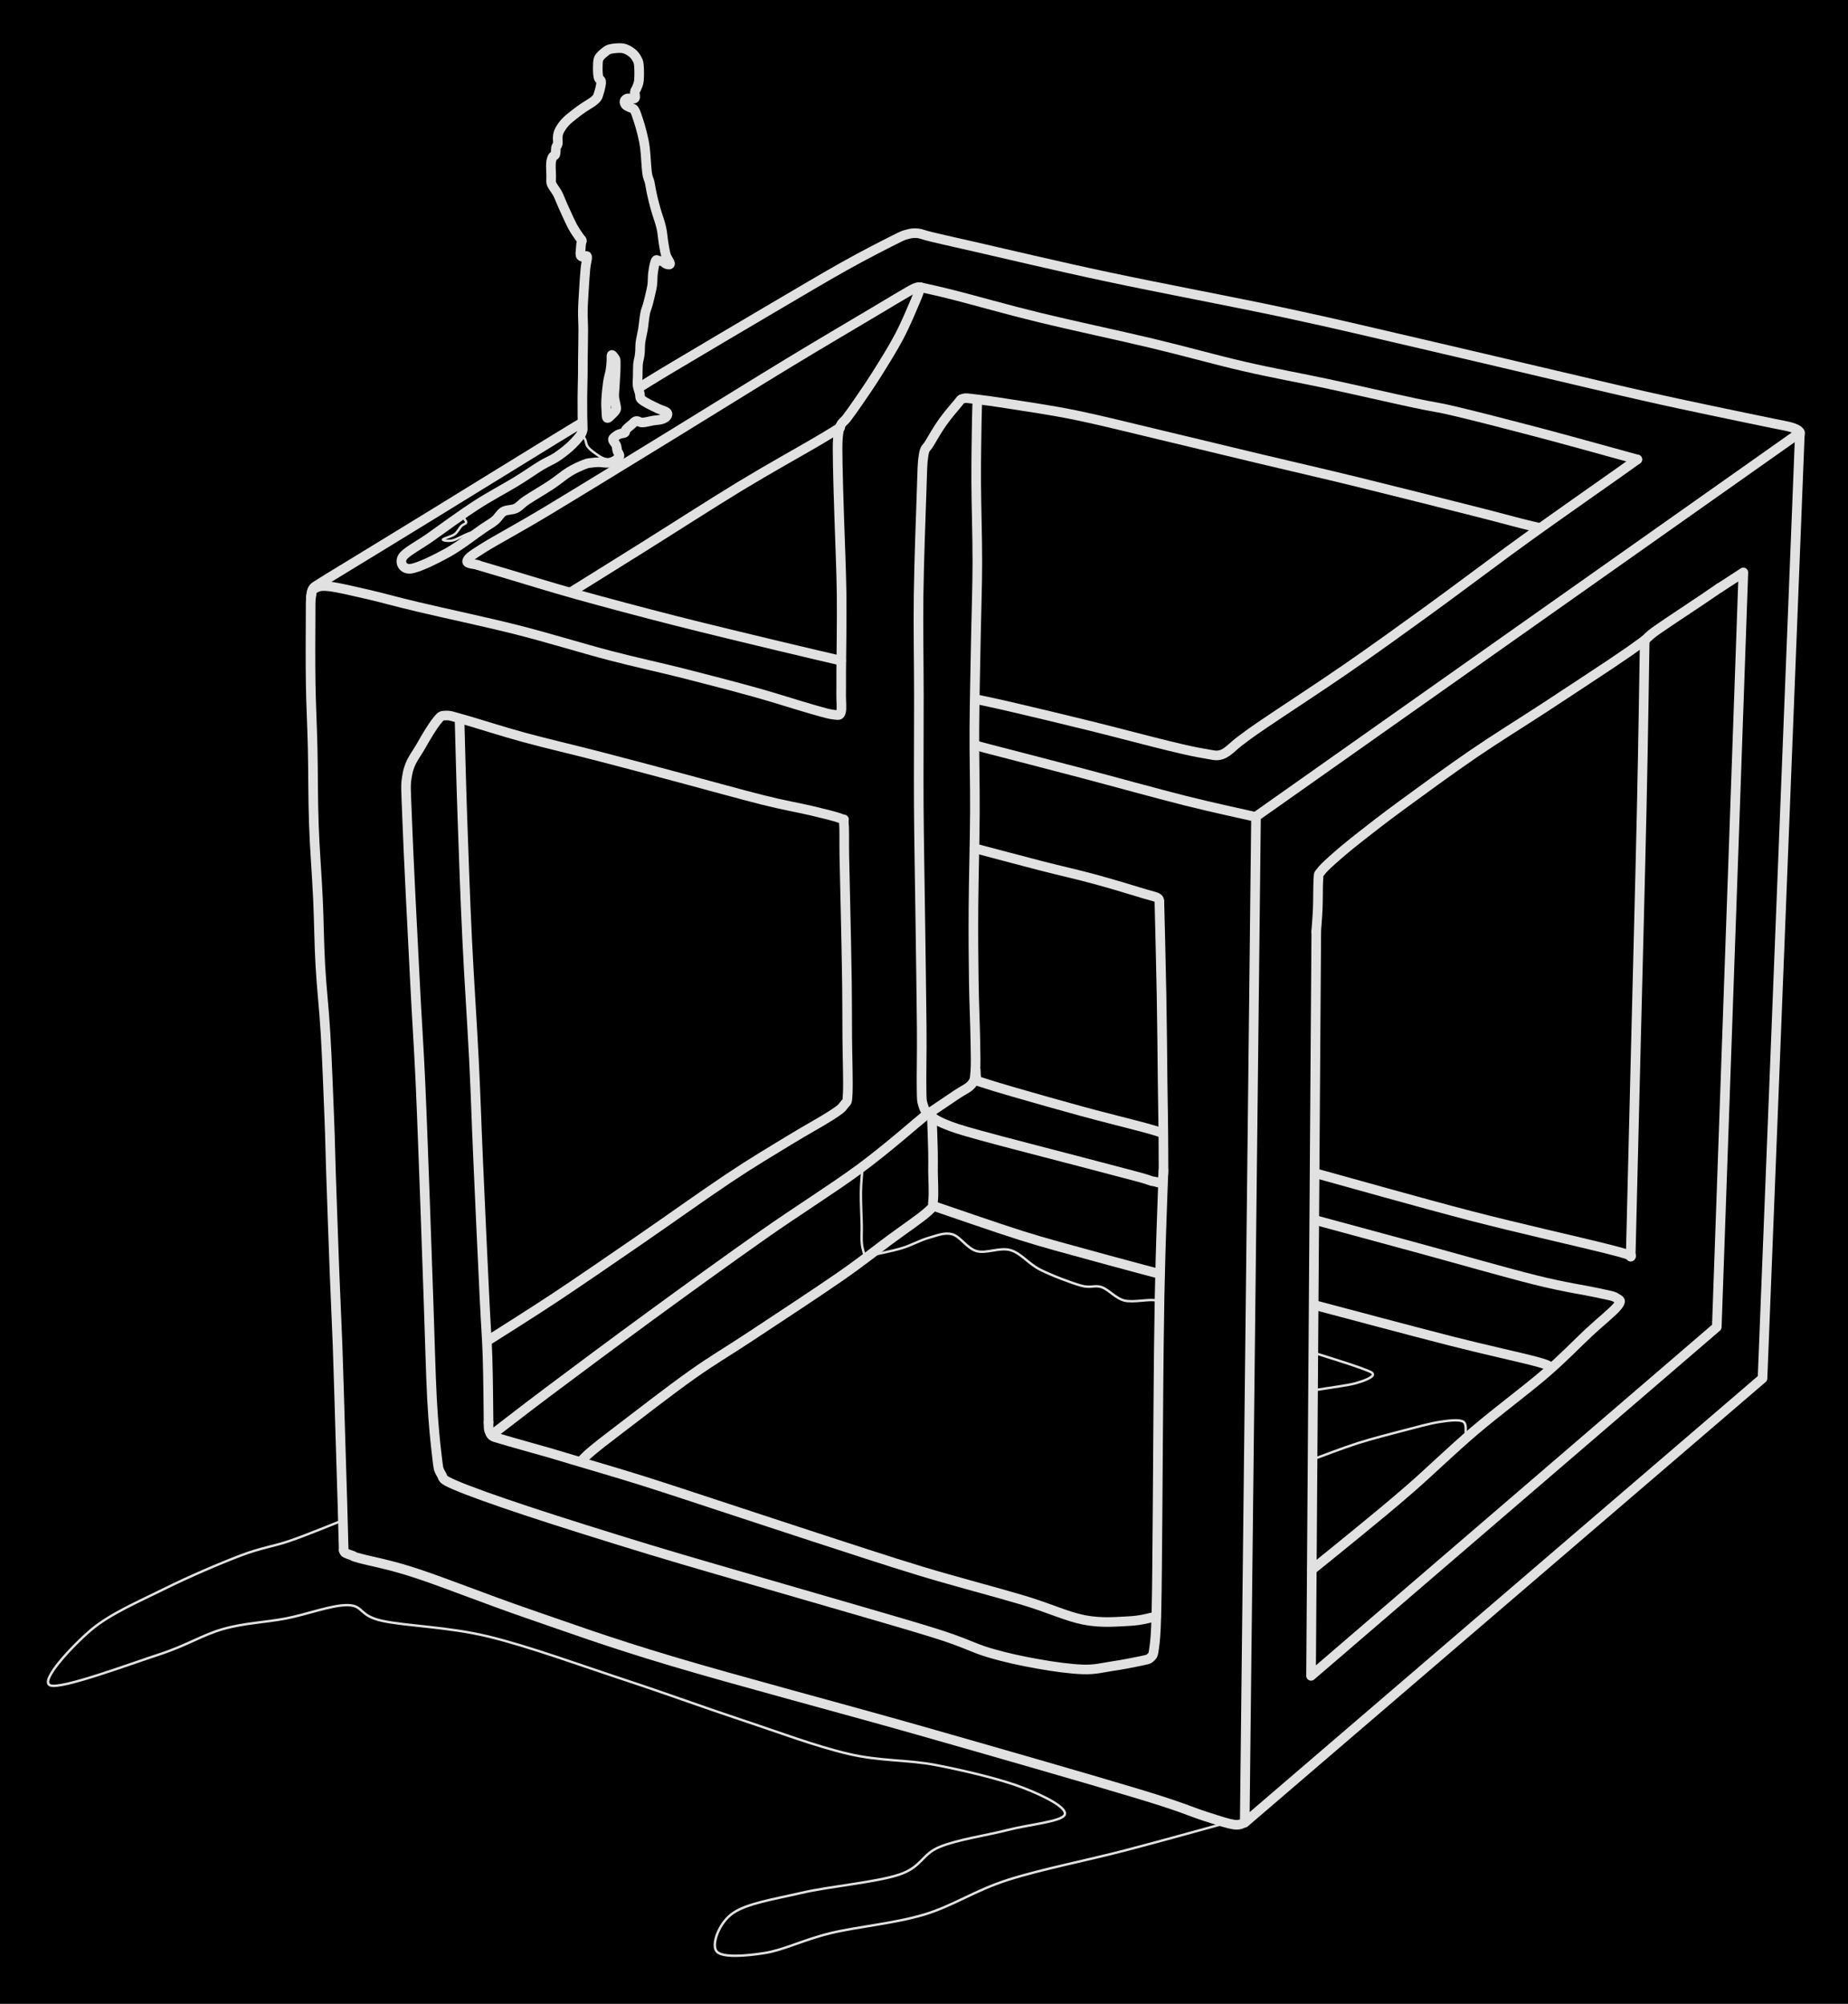 <svg version="1.1" xmlns="http://www.w3.org/2000/svg" viewBox="0 0 384.636 417.065" width="384.636" height="417.065" class="excalidraw-svg"><!-- svg-source:excalidraw --><defs><style class="style-fonts">
      </style></defs><rect x="0" y="0" width="384.636" height="417.065" fill="#000000"></rect><g stroke-linecap="round"><g transform="translate(261.424 169.946) rotate(0 55.424 64.756)"><path d="M0 0 C-0.63 56.25, -1.26 112.49, -2.35 209.41 M0 0 C-0.77 68.45, -1.54 136.91, -2.35 209.41 M-2.35 209.41 C28.06 183.32, 58.47 157.22, 105.42 116.94 M-2.35 209.41 C38.42 174.43, 79.2 139.44, 105.42 116.94 M105.42 116.94 C107.07 75.16, 108.72 33.38, 113.2 -79.9 M105.42 116.94 C108.25 45.2, 111.09 -26.54, 113.2 -79.9 M113.2 -79.9 C70.62 -49.85, 28.04 -19.79, 0 0 M113.2 -79.9 C75.34 -53.18, 37.48 -26.45, 0 0" stroke="#E1E1E1" stroke-width="2" fill="none"></path></g></g><mask></mask><g stroke-linecap="round"><g transform="translate(273.966 193.872) rotate(0 43.897 40.099)"><path d="M0 0 C-0.35 48.92, -0.69 97.85, -1.09 154.93 M0 0 C-0.41 57.88, -0.82 115.75, -1.09 154.93 M-1.09 154.93 C23.25 134, 47.6 113.07, 83.36 82.33 M-1.09 154.93 C15.98 140.25, 33.06 125.57, 83.36 82.33 M83.36 82.33 C85.07 33.62, 86.79 -15.1, 88.89 -74.73 M83.36 82.33 C85.14 31.62, 86.93 -19.09, 88.89 -74.73 M88.89 -74.73 C87.84 -74.05, 86.79 -73.37, 83.93 -71.51 M88.89 -74.73 C86.91 -73.45, 84.93 -72.16, 83.93 -71.51" stroke="#E1E1E1" stroke-width="2" fill="none"></path></g></g><mask></mask><g stroke-linecap="round"><g transform="translate(357.882 122.354) rotate(0 -41.97 35.804)"><path d="M0 0 C-0.58 0.4, -1.31 0.91, -3.49 2.38 C-5.67 3.85, -10.96 7.33, -13.06 8.81 C-15.17 10.3, -14.57 10.18, -16.12 11.32 C-17.67 12.46, -18.96 13.38, -22.37 15.67 C-25.78 17.95, -31.78 21.89, -36.58 25.04 C-41.39 28.18, -46.28 31.18, -51.2 34.54 C-56.11 37.9, -62.05 42.25, -66.07 45.19 C-70.08 48.14, -72.86 50.31, -75.28 52.22 C-77.7 54.13, -79.29 55.51, -80.59 56.67 C-81.88 57.82, -82.55 58.48, -83.03 59.14 C-83.52 59.8, -83.39 59.35, -83.48 60.62 C-83.58 61.89, -83.53 64.93, -83.61 66.77 C-83.69 68.6, -83.88 70.8, -83.94 71.61 M0 0 C-0.58 0.4, -1.31 0.91, -3.49 2.38 C-5.67 3.85, -10.96 7.33, -13.06 8.81 C-15.17 10.3, -14.57 10.18, -16.12 11.32 C-17.67 12.46, -18.96 13.38, -22.37 15.67 C-25.78 17.95, -31.78 21.89, -36.58 25.04 C-41.39 28.18, -46.28 31.18, -51.2 34.54 C-56.11 37.9, -62.05 42.25, -66.07 45.19 C-70.08 48.14, -72.86 50.31, -75.28 52.22 C-77.7 54.13, -79.29 55.51, -80.59 56.67 C-81.88 57.82, -82.55 58.48, -83.03 59.14 C-83.52 59.8, -83.39 59.35, -83.48 60.62 C-83.58 61.89, -83.53 64.93, -83.61 66.77 C-83.69 68.6, -83.88 70.8, -83.94 71.61" stroke="#E1E1E1" stroke-width="2" fill="none"></path></g></g><mask></mask><g stroke-linecap="round"><g transform="translate(342.323 133.343) rotate(0 -1.462 64.109)"><path d="M0 0 C-0.1 5.82, -0.3 20.33, -0.62 34.94 C-0.94 49.54, -1.54 72.07, -1.92 87.61 C-2.3 103.16, -2.76 121.45, -2.92 128.22 M0 0 C-0.1 5.82, -0.3 20.33, -0.62 34.94 C-0.94 49.54, -1.54 72.07, -1.92 87.61 C-2.3 103.16, -2.76 121.45, -2.92 128.22" stroke="#E1E1E1" stroke-width="2" fill="none"></path></g></g><mask></mask><g stroke-linecap="round"><g transform="translate(241.311 187.69) rotate(0 14.465 -23.27)"><path d="M0 0 C0.08 3.27, 0.34 13.41, 0.45 19.64 C0.57 25.87, 0.61 32.07, 0.67 37.37 C0.74 42.67, 0.84 48.04, 0.84 51.45 C0.83 54.85, 0.97 56.68, 0.63 57.81 C0.29 58.94, -0.39 58.28, -1.19 58.2 C-1.99 58.12, -1.63 58.01, -4.18 57.32 C-6.73 56.64, -10.98 55.54, -16.5 54.08 C-22.02 52.63, -32.64 49.91, -37.31 48.61 C-41.99 47.31, -42.79 47.02, -44.55 46.31 C-46.31 45.59, -47.1 45.01, -47.88 44.34 C-48.65 43.66, -48.93 43.21, -49.2 42.28 C-49.47 41.35, -49.46 41.45, -49.5 38.74 C-49.55 36.04, -49.42 32.09, -49.47 26.06 C-49.52 20.03, -49.68 10.21, -49.78 2.54 C-49.88 -5.12, -50.03 -12.37, -50.08 -19.94 C-50.12 -27.51, -50.05 -35.58, -50.06 -42.86 C-50.06 -50.14, -50.21 -56.55, -50.12 -63.6 C-50.03 -70.65, -49.67 -80.26, -49.5 -85.15 C-49.33 -90.04, -49.36 -91.22, -49.08 -92.94 C-48.8 -94.65, -48.5 -94.29, -47.84 -95.44 C-47.17 -96.59, -46.08 -98.45, -45.11 -99.82 C-44.14 -101.18, -42.75 -102.83, -42.04 -103.65 C-41.33 -104.47, -41.46 -104.58, -40.84 -104.74 C-40.22 -104.9, -39.9 -104.8, -38.31 -104.62 C-36.72 -104.43, -34.77 -104.18, -31.31 -103.63 C-27.85 -103.08, -22.75 -102.37, -17.54 -101.31 C-12.33 -100.24, -6.44 -98.75, -0.06 -97.23 C6.32 -95.72, 13.88 -93.87, 20.76 -92.23 C27.64 -90.59, 33.77 -89.2, 41.2 -87.38 C48.63 -85.56, 59.68 -82.77, 65.35 -81.33 C71.03 -79.9, 72.98 -79.33, 75.26 -78.75 C77.54 -78.17, 78.42 -78, 79.05 -77.84 M0 0 C0.08 3.27, 0.34 13.41, 0.45 19.64 C0.57 25.87, 0.61 32.07, 0.67 37.37 C0.74 42.67, 0.84 48.04, 0.84 51.45 C0.83 54.85, 0.97 56.68, 0.63 57.81 C0.29 58.94, -0.39 58.28, -1.19 58.2 C-1.99 58.12, -1.63 58.01, -4.18 57.32 C-6.73 56.64, -10.98 55.54, -16.5 54.08 C-22.02 52.63, -32.64 49.91, -37.31 48.61 C-41.99 47.31, -42.79 47.02, -44.55 46.31 C-46.31 45.59, -47.1 45.01, -47.88 44.34 C-48.65 43.66, -48.93 43.21, -49.2 42.28 C-49.47 41.35, -49.46 41.45, -49.5 38.74 C-49.55 36.04, -49.42 32.09, -49.47 26.06 C-49.52 20.03, -49.68 10.21, -49.78 2.54 C-49.88 -5.12, -50.03 -12.37, -50.08 -19.94 C-50.12 -27.51, -50.05 -35.58, -50.06 -42.86 C-50.06 -50.14, -50.21 -56.55, -50.12 -63.6 C-50.03 -70.65, -49.67 -80.26, -49.5 -85.15 C-49.33 -90.04, -49.36 -91.22, -49.08 -92.94 C-48.8 -94.65, -48.5 -94.29, -47.84 -95.44 C-47.17 -96.59, -46.08 -98.45, -45.11 -99.82 C-44.14 -101.18, -42.75 -102.83, -42.04 -103.65 C-41.33 -104.47, -41.46 -104.58, -40.84 -104.74 C-40.22 -104.9, -39.9 -104.8, -38.31 -104.62 C-36.72 -104.43, -34.77 -104.18, -31.31 -103.63 C-27.85 -103.08, -22.75 -102.37, -17.54 -101.31 C-12.33 -100.24, -6.44 -98.75, -0.06 -97.23 C6.32 -95.72, 13.88 -93.87, 20.76 -92.23 C27.64 -90.59, 33.77 -89.2, 41.2 -87.38 C48.63 -85.56, 59.68 -82.77, 65.35 -81.33 C71.03 -79.9, 72.98 -79.33, 75.26 -78.75 C77.54 -78.17, 78.42 -78, 79.05 -77.84" stroke="#E1E1E1" stroke-width="2" fill="none"></path></g></g><mask></mask><g stroke-linecap="round"><g transform="translate(340.776 95.629) rotate(0 -74.591 -17.919)"><path d="M0 0 C-3.33 -0.91, -13.67 -3.79, -19.95 -5.46 C-26.24 -7.12, -33.32 -8.94, -37.73 -9.99 C-42.14 -11.04, -41.97 -10.8, -46.41 -11.76 C-50.86 -12.71, -58.51 -14.47, -64.41 -15.74 C-70.32 -17, -75.73 -17.95, -81.84 -19.36 C-87.95 -20.77, -93.99 -22.5, -101.07 -24.19 C-108.15 -25.88, -117.45 -27.84, -124.31 -29.51 C-131.16 -31.18, -138.06 -33.15, -142.2 -34.21 C-146.35 -35.26, -148.02 -35.57, -149.18 -35.84 M0 0 C-3.33 -0.91, -13.67 -3.79, -19.95 -5.46 C-26.24 -7.12, -33.32 -8.94, -37.73 -9.99 C-42.14 -11.04, -41.97 -10.8, -46.41 -11.76 C-50.86 -12.71, -58.51 -14.47, -64.41 -15.74 C-70.32 -17, -75.73 -17.95, -81.84 -19.36 C-87.95 -20.77, -93.99 -22.5, -101.07 -24.19 C-108.15 -25.88, -117.45 -27.84, -124.31 -29.51 C-131.16 -31.18, -138.06 -33.15, -142.2 -34.21 C-146.35 -35.26, -148.02 -35.57, -149.18 -35.84" stroke="#E1E1E1" stroke-width="2" fill="none"></path></g></g><mask></mask><g stroke-linecap="round"><g transform="translate(191.576 59.783) rotate(0 -63.467 131.44)"><path d="M0 0 C-0.16 0.43, -0.21 0.89, -0.94 2.59 C-1.67 4.29, -3.03 7.61, -4.39 10.19 C-5.74 12.77, -7.65 15.8, -9.07 18.07 C-10.49 20.33, -11.85 22.28, -12.88 23.79 C-13.92 25.3, -14.66 26.33, -15.28 27.15 C-15.9 27.98, -16.29 28.04, -16.61 28.76 C-16.93 29.47, -17.08 30.1, -17.18 31.45 C-17.28 32.8, -17.25 34.14, -17.21 36.84 C-17.17 39.55, -17.05 43.19, -16.91 47.68 C-16.78 52.16, -16.48 58.4, -16.41 63.74 C-16.34 69.08, -16.47 76.21, -16.49 79.74 C-16.5 83.27, -16.48 83.47, -16.5 84.92 C-16.51 86.38, -16.32 87.8, -16.56 88.48 C-16.81 89.15, -16.94 89.09, -17.95 88.98 C-18.95 88.87, -19.88 88.6, -22.61 87.82 C-25.34 87.05, -29.9 85.56, -34.34 84.32 C-38.79 83.08, -44.23 81.66, -49.28 80.38 C-54.34 79.1, -58.91 78.15, -64.7 76.64 C-70.49 75.12, -77.39 72.97, -84.02 71.29 C-90.65 69.62, -99.35 67.78, -104.47 66.56 C-109.6 65.35, -111.66 64.71, -114.76 63.99 C-117.85 63.28, -121.16 62.49, -123.03 62.27 C-124.91 62.05, -125.39 62.33, -126.02 62.67 C-126.65 63, -126.65 63.25, -126.8 64.28 C-126.95 65.31, -126.92 65.78, -126.93 68.82 C-126.95 71.87, -126.98 78.02, -126.91 82.55 C-126.84 87.07, -126.61 91.09, -126.5 95.98 C-126.39 100.86, -126.44 106.64, -126.25 111.86 C-126.07 117.07, -125.62 122.38, -125.4 127.27 C-125.17 132.16, -125.17 136.52, -124.9 141.2 C-124.64 145.88, -124.13 150, -123.82 155.37 C-123.5 160.74, -123.21 168.62, -123.02 173.43 C-122.83 178.24, -122.87 179.01, -122.69 184.24 C-122.51 189.48, -122.19 198.81, -121.96 204.84 C-121.73 210.87, -121.51 214.84, -121.31 220.41 C-121.11 225.98, -120.92 232.89, -120.76 238.26 C-120.6 243.63, -120.44 248.52, -120.32 252.62 C-120.2 256.73, -120.09 261.17, -120.04 262.88 M0 0 C-0.16 0.43, -0.21 0.89, -0.94 2.59 C-1.67 4.29, -3.03 7.61, -4.39 10.19 C-5.74 12.77, -7.65 15.8, -9.07 18.07 C-10.49 20.33, -11.85 22.28, -12.88 23.79 C-13.92 25.3, -14.66 26.33, -15.28 27.15 C-15.9 27.98, -16.29 28.04, -16.61 28.76 C-16.93 29.47, -17.08 30.1, -17.18 31.45 C-17.28 32.8, -17.25 34.14, -17.21 36.84 C-17.17 39.55, -17.05 43.19, -16.91 47.68 C-16.78 52.16, -16.48 58.4, -16.41 63.74 C-16.34 69.08, -16.47 76.21, -16.49 79.74 C-16.5 83.27, -16.48 83.47, -16.5 84.92 C-16.51 86.38, -16.32 87.8, -16.56 88.48 C-16.81 89.15, -16.94 89.09, -17.95 88.98 C-18.95 88.87, -19.88 88.6, -22.61 87.82 C-25.34 87.05, -29.9 85.56, -34.34 84.32 C-38.79 83.08, -44.23 81.66, -49.28 80.38 C-54.34 79.1, -58.91 78.15, -64.7 76.64 C-70.49 75.12, -77.39 72.97, -84.02 71.29 C-90.65 69.62, -99.35 67.78, -104.47 66.56 C-109.6 65.35, -111.66 64.71, -114.76 63.99 C-117.85 63.28, -121.16 62.49, -123.03 62.27 C-124.91 62.05, -125.39 62.33, -126.02 62.67 C-126.65 63, -126.65 63.25, -126.8 64.28 C-126.95 65.31, -126.92 65.78, -126.93 68.82 C-126.95 71.87, -126.98 78.02, -126.91 82.55 C-126.84 87.07, -126.61 91.09, -126.5 95.98 C-126.39 100.86, -126.44 106.64, -126.25 111.86 C-126.07 117.07, -125.62 122.38, -125.4 127.27 C-125.17 132.16, -125.17 136.52, -124.9 141.2 C-124.64 145.88, -124.13 150, -123.82 155.37 C-123.5 160.74, -123.21 168.62, -123.02 173.43 C-122.83 178.24, -122.87 179.01, -122.69 184.24 C-122.51 189.48, -122.19 198.81, -121.96 204.84 C-121.73 210.87, -121.51 214.84, -121.31 220.41 C-121.11 225.98, -120.92 232.89, -120.76 238.26 C-120.6 243.63, -120.44 248.52, -120.32 252.62 C-120.2 256.73, -120.09 261.17, -120.04 262.88" stroke="#E1E1E1" stroke-width="2" fill="none"></path></g></g><mask></mask><g stroke-linecap="round"><g transform="translate(242.162 243.604) rotate(0 -78.704 4.588)"><path d="M0 0 C-0.1 3.04, -0.46 12.17, -0.62 18.25 C-0.78 24.33, -0.86 27.74, -0.96 36.49 C-1.07 45.24, -1.15 61.51, -1.23 70.77 C-1.31 80.03, -1.35 87.27, -1.47 92.04 C-1.59 96.81, -1.73 97.84, -1.94 99.4 C-2.14 100.96, -2.22 100.94, -2.71 101.4 C-3.19 101.85, -3.51 101.82, -4.84 102.12 C-6.16 102.41, -8.67 102.89, -10.65 103.18 C-12.63 103.47, -14.14 103.93, -16.71 103.86 C-19.28 103.78, -22.78 103.31, -26.05 102.72 C-29.32 102.14, -32.69 101.45, -36.34 100.36 C-40 99.27, -40.9 98.39, -47.98 96.19 C-55.07 93.99, -69.06 90.02, -78.86 87.15 C-88.67 84.28, -97.88 81.68, -106.81 78.97 C-115.74 76.25, -125.69 73.13, -132.47 70.88 C-139.25 68.63, -144.5 66.76, -147.48 65.47 C-150.46 64.19, -149.73 64.19, -150.35 63.17 C-150.98 62.14, -150.93 61.91, -151.24 59.3 C-151.56 56.7, -151.96 52.82, -152.25 47.52 C-152.53 42.21, -152.72 34.19, -152.96 27.47 C-153.2 20.74, -153.39 14.86, -153.67 7.17 C-153.96 -0.52, -154.31 -10.78, -154.67 -18.68 C-155.04 -26.58, -155.39 -31.18, -155.84 -40.22 C-156.3 -49.25, -157.16 -65.85, -157.41 -72.9 C-157.66 -79.96, -157.83 -79.98, -157.35 -82.56 C-156.87 -85.14, -155.54 -86.53, -154.52 -88.36 C-153.5 -90.2, -152.09 -92.51, -151.24 -93.56 C-150.38 -94.61, -150.37 -94.65, -149.39 -94.68 C-148.41 -94.71, -148.11 -94.53, -145.37 -93.77 C-142.64 -93, -137.61 -91.35, -132.98 -90.1 C-128.36 -88.84, -123 -87.61, -117.62 -86.22 C-112.24 -84.83, -106.41 -83.27, -100.72 -81.75 C-95.03 -80.23, -88.05 -78.28, -83.48 -77.13 C-78.91 -75.98, -76.03 -75.52, -73.31 -74.88 C-70.59 -74.23, -68.31 -73.69, -67.18 -73.25 C-66.05 -72.8, -66.64 -73.49, -66.52 -72.2 C-66.39 -70.92, -66.48 -68.49, -66.43 -65.53 C-66.37 -62.57, -66.27 -58.87, -66.18 -54.45 C-66.08 -50.02, -65.94 -43.44, -65.88 -38.98 C-65.82 -34.52, -65.85 -31.51, -65.82 -27.71 C-65.79 -23.91, -65.61 -18.51, -65.71 -16.17 C-65.82 -13.83, -65.86 -14.47, -66.45 -13.67 C-67.03 -12.88, -67.3 -12.65, -69.22 -11.41 C-71.15 -10.16, -74.46 -8.38, -78 -6.21 C-81.55 -4.04, -85.36 -1.8, -90.51 1.63 C-95.65 5.06, -102.89 10.24, -108.88 14.36 C-114.86 18.47, -121.16 22.81, -126.42 26.31 C-131.69 29.8, -138.12 33.82, -140.46 35.32 M0 0 C-0.1 3.04, -0.46 12.17, -0.62 18.25 C-0.78 24.33, -0.86 27.74, -0.96 36.49 C-1.07 45.24, -1.15 61.51, -1.23 70.77 C-1.31 80.03, -1.35 87.27, -1.47 92.04 C-1.59 96.81, -1.73 97.84, -1.94 99.4 C-2.14 100.96, -2.22 100.94, -2.71 101.4 C-3.19 101.85, -3.51 101.82, -4.84 102.12 C-6.16 102.41, -8.67 102.89, -10.65 103.18 C-12.63 103.47, -14.14 103.93, -16.71 103.86 C-19.28 103.78, -22.78 103.31, -26.05 102.72 C-29.32 102.14, -32.69 101.45, -36.34 100.36 C-40 99.27, -40.9 98.39, -47.98 96.19 C-55.07 93.99, -69.06 90.02, -78.86 87.15 C-88.67 84.28, -97.88 81.68, -106.81 78.97 C-115.74 76.25, -125.69 73.13, -132.47 70.88 C-139.25 68.63, -144.5 66.76, -147.48 65.47 C-150.46 64.19, -149.73 64.19, -150.35 63.17 C-150.98 62.14, -150.93 61.91, -151.24 59.3 C-151.56 56.7, -151.96 52.82, -152.25 47.52 C-152.53 42.21, -152.72 34.19, -152.96 27.47 C-153.2 20.74, -153.39 14.86, -153.67 7.17 C-153.96 -0.52, -154.31 -10.78, -154.67 -18.68 C-155.04 -26.58, -155.39 -31.18, -155.84 -40.22 C-156.3 -49.25, -157.16 -65.85, -157.41 -72.9 C-157.66 -79.96, -157.83 -79.98, -157.35 -82.56 C-156.87 -85.14, -155.54 -86.53, -154.52 -88.36 C-153.5 -90.2, -152.09 -92.51, -151.24 -93.56 C-150.38 -94.61, -150.37 -94.65, -149.39 -94.68 C-148.41 -94.71, -148.11 -94.53, -145.37 -93.77 C-142.64 -93, -137.61 -91.35, -132.98 -90.1 C-128.36 -88.84, -123 -87.61, -117.62 -86.22 C-112.24 -84.83, -106.41 -83.27, -100.72 -81.75 C-95.03 -80.23, -88.05 -78.28, -83.48 -77.13 C-78.91 -75.98, -76.03 -75.52, -73.31 -74.88 C-70.59 -74.23, -68.31 -73.69, -67.18 -73.25 C-66.05 -72.8, -66.64 -73.49, -66.52 -72.2 C-66.39 -70.92, -66.48 -68.49, -66.43 -65.53 C-66.37 -62.57, -66.27 -58.87, -66.18 -54.45 C-66.08 -50.02, -65.94 -43.44, -65.88 -38.98 C-65.82 -34.52, -65.85 -31.51, -65.82 -27.71 C-65.79 -23.91, -65.61 -18.51, -65.71 -16.17 C-65.82 -13.83, -65.86 -14.47, -66.45 -13.67 C-67.03 -12.88, -67.3 -12.65, -69.22 -11.41 C-71.15 -10.16, -74.46 -8.38, -78 -6.21 C-81.55 -4.04, -85.36 -1.8, -90.51 1.63 C-95.65 5.06, -102.89 10.24, -108.88 14.36 C-114.86 18.47, -121.16 22.81, -126.42 26.31 C-131.69 29.8, -138.12 33.82, -140.46 35.32" stroke="#E1E1E1" stroke-width="2" fill="none"></path></g></g><mask></mask><g stroke-linecap="round"><g transform="translate(193.005 231.826) rotate(0 -45.177 33.292)"><path d="M0 0 C-2.34 1.9, -8.35 7.23, -14.05 11.43 C-19.74 15.62, -26.92 20.08, -34.16 25.17 C-41.41 30.26, -50.08 36.54, -57.51 41.97 C-64.95 47.4, -73.3 53.63, -78.77 57.73 C-84.24 61.83, -88.42 65.11, -90.35 66.58 M0 0 C-2.34 1.9, -8.35 7.23, -14.05 11.43 C-19.74 15.62, -26.92 20.08, -34.16 25.17 C-41.41 30.26, -50.08 36.54, -57.51 41.97 C-64.95 47.4, -73.3 53.63, -78.77 57.73 C-84.24 61.83, -88.42 65.11, -90.35 66.58" stroke="#E1E1E1" stroke-width="2" fill="none"></path></g></g><mask></mask><g stroke-linecap="round"><g transform="translate(193.962 232.515) rotate(0 -36.401 35.813)"><path d="M0 0 C0.04 1.2, 0.19 5.36, 0.23 7.22 C0.27 9.08, 0.23 9.47, 0.23 11.16 C0.24 12.86, 0.43 15.97, 0.25 17.39 C0.06 18.81, 0.65 18.31, -0.86 19.68 C-2.38 21.05, -5.77 23.33, -8.84 25.6 C-11.92 27.88, -14.48 29.98, -19.29 33.32 C-24.1 36.65, -32.6 42.22, -37.72 45.61 C-42.84 49, -45.49 50.46, -50.01 53.67 C-54.53 56.87, -61.4 62.21, -64.86 64.84 C-68.32 67.47, -69.39 68.32, -70.75 69.45 C-72.12 70.58, -72.67 71.26, -73.05 71.63 M0 0 C0.04 1.2, 0.19 5.36, 0.23 7.22 C0.27 9.08, 0.23 9.47, 0.23 11.16 C0.24 12.86, 0.43 15.97, 0.25 17.39 C0.06 18.81, 0.65 18.31, -0.86 19.68 C-2.38 21.05, -5.77 23.33, -8.84 25.6 C-11.92 27.88, -14.48 29.98, -19.29 33.32 C-24.1 36.65, -32.6 42.22, -37.72 45.61 C-42.84 49, -45.49 50.46, -50.01 53.67 C-54.53 56.87, -61.4 62.21, -64.86 64.84 C-68.32 67.47, -69.39 68.32, -70.75 69.45 C-72.12 70.58, -72.67 71.26, -73.05 71.63" stroke="#E1E1E1" stroke-width="2" fill="none"></path></g></g><mask></mask><g stroke-linecap="round"><g transform="translate(95.645 149.616) rotate(0 3.022 73.221)"><path d="M0 0 C0.1 3.36, 0.31 12.49, 0.58 20.14 C0.84 27.79, 1.18 37.45, 1.59 45.89 C1.99 54.33, 2.61 63.11, 2.99 70.78 C3.38 78.46, 3.51 83.7, 3.88 91.97 C4.24 100.23, 4.86 113.56, 5.19 120.38 C5.51 127.19, 5.69 128.54, 5.83 132.88 C5.97 137.23, 6.01 144.18, 6.04 146.44 M0 0 C0.1 3.36, 0.31 12.49, 0.58 20.14 C0.84 27.79, 1.18 37.45, 1.59 45.89 C1.99 54.33, 2.61 63.11, 2.99 70.78 C3.38 78.46, 3.51 83.7, 3.88 91.97 C4.24 100.23, 4.86 113.56, 5.19 120.38 C5.51 127.19, 5.69 128.54, 5.83 132.88 C5.97 137.23, 6.01 144.18, 6.04 146.44" stroke="#E1E1E1" stroke-width="2" fill="none"></path></g></g><mask></mask><g stroke-linecap="round"><g transform="translate(101.682 296.045) rotate(0 69.469 20.674)"><path d="M0 0 C0 0.17, -0.01 0.72, 0.02 1.02 C0.05 1.32, 0.04 1.5, 0.16 1.8 C0.29 2.1, 0.4 2.54, 0.77 2.81 C1.14 3.08, 1.31 3.08, 2.38 3.4 C3.44 3.73, 5.46 4.29, 7.16 4.78 C8.87 5.26, 10.89 5.82, 12.6 6.31 C14.31 6.81, 14.16 6.77, 17.42 7.75 C20.68 8.73, 26.78 10.49, 32.15 12.18 C37.51 13.87, 43.64 15.92, 49.62 17.88 C55.59 19.83, 61.26 21.73, 68.01 23.92 C74.76 26.1, 82.91 28.82, 90.12 31 C97.33 33.18, 105.62 35.32, 111.26 37.01 C116.9 38.7, 120.27 40.39, 123.98 41.12 C127.68 41.84, 131 41.47, 133.5 41.35 C135.99 41.23, 138.03 40.56, 138.94 40.41 M0 0 C0 0.17, -0.01 0.72, 0.02 1.02 C0.05 1.32, 0.04 1.5, 0.16 1.8 C0.29 2.1, 0.4 2.54, 0.77 2.81 C1.14 3.08, 1.31 3.08, 2.38 3.4 C3.44 3.73, 5.46 4.29, 7.16 4.78 C8.87 5.26, 10.89 5.82, 12.6 6.31 C14.31 6.81, 14.16 6.77, 17.42 7.75 C20.68 8.73, 26.78 10.49, 32.15 12.18 C37.51 13.87, 43.64 15.92, 49.62 17.88 C55.59 19.83, 61.26 21.73, 68.01 23.92 C74.76 26.1, 82.91 28.82, 90.12 31 C97.33 33.18, 105.62 35.32, 111.26 37.01 C116.9 38.7, 120.27 40.39, 123.98 41.12 C127.68 41.84, 131 41.47, 133.5 41.35 C135.99 41.23, 138.03 40.56, 138.94 40.41" stroke="#E1E1E1" stroke-width="2" fill="none"></path></g></g><mask></mask><g stroke-linecap="round"><g transform="translate(71.53 322.607) rotate(0 93.744 28.574)"><path d="M0 0 C0.06 0.1, 0.02 0.39, 0.33 0.59 C0.65 0.79, 1.39 1.01, 1.91 1.2 C2.43 1.4, 1.21 1.13, 3.43 1.75 C5.65 2.36, 9.42 2.96, 15.22 4.88 C21.03 6.79, 29.43 10.17, 38.28 13.22 C47.12 16.26, 54.76 19.09, 68.28 23.13 C81.81 27.17, 103.36 32.87, 119.44 37.44 C135.52 42.02, 154.79 47.56, 164.78 50.57 C174.78 53.57, 175.99 54.36, 179.41 55.46 C182.83 56.55, 183.95 56.93, 185.3 57.15 C186.64 57.36, 187.12 56.82, 187.49 56.75 M0 0 C0.06 0.1, 0.02 0.39, 0.33 0.59 C0.65 0.79, 1.39 1.01, 1.91 1.2 C2.43 1.4, 1.21 1.13, 3.43 1.75 C5.65 2.36, 9.42 2.96, 15.22 4.88 C21.03 6.79, 29.43 10.17, 38.28 13.22 C47.12 16.26, 54.76 19.09, 68.28 23.13 C81.81 27.17, 103.36 32.87, 119.44 37.44 C135.52 42.02, 154.79 47.56, 164.78 50.57 C174.78 53.57, 175.99 54.36, 179.41 55.46 C182.83 56.55, 183.95 56.93, 185.3 57.15 C186.64 57.36, 187.12 56.82, 187.49 56.75" stroke="#E1E1E1" stroke-width="2" fill="none"></path></g></g><mask></mask><g stroke-linecap="round"><g transform="translate(194.325 251.008) rotate(0 23.533 7.074)"><path d="M0 0 C3.04 1.02, 12.79 4.44, 18.23 6.15 C23.67 7.86, 27.82 8.92, 32.62 10.25 C37.43 11.59, 44.66 13.5, 47.07 14.15 M0 0 C3.04 1.02, 12.79 4.44, 18.23 6.15 C23.67 7.86, 27.82 8.92, 32.62 10.25 C37.43 11.59, 44.66 13.5, 47.07 14.15" stroke="#E1E1E1" stroke-width="2" fill="none"></path></g></g><mask></mask><g stroke-linecap="round"><g transform="translate(193.151 231.83) rotate(0 5.143 -74.304)"><path d="M0 0 C0.98 -0.66, 4.35 -2.92, 5.86 -3.95 C7.37 -4.97, 8.39 -5.33, 9.06 -6.14 C9.72 -6.94, 9.71 -7.2, 9.84 -8.77 C9.97 -10.33, 9.9 -12.39, 9.85 -15.53 C9.8 -18.67, 9.59 -23.05, 9.53 -27.62 C9.46 -32.19, 9.42 -37.09, 9.46 -42.96 C9.5 -48.84, 9.73 -56.65, 9.76 -62.87 C9.79 -69.08, 9.61 -74.12, 9.65 -80.26 C9.69 -86.4, 9.88 -93.97, 9.98 -99.73 C10.09 -105.48, 10.26 -109.51, 10.27 -114.8 C10.28 -120.1, 10.05 -126.61, 10.03 -131.49 C10.01 -136.37, 10.11 -141.22, 10.15 -144.08 C10.19 -146.93, 10.26 -147.85, 10.29 -148.61 M0 0 C0.98 -0.66, 4.35 -2.92, 5.86 -3.95 C7.37 -4.97, 8.39 -5.33, 9.06 -6.14 C9.72 -6.94, 9.71 -7.2, 9.84 -8.77 C9.97 -10.33, 9.9 -12.39, 9.85 -15.53 C9.8 -18.67, 9.59 -23.05, 9.53 -27.62 C9.46 -32.19, 9.42 -37.09, 9.46 -42.96 C9.5 -48.84, 9.73 -56.65, 9.76 -62.87 C9.79 -69.08, 9.61 -74.12, 9.65 -80.26 C9.69 -86.4, 9.88 -93.97, 9.98 -99.73 C10.09 -105.48, 10.26 -109.51, 10.27 -114.8 C10.28 -120.1, 10.05 -126.61, 10.03 -131.49 C10.01 -136.37, 10.11 -141.22, 10.15 -144.08 C10.19 -146.93, 10.26 -147.85, 10.29 -148.61" stroke="#E1E1E1" stroke-width="2" fill="none"></path></g></g><mask></mask><g stroke-linecap="round"><g transform="translate(191.608 59.818) rotate(0 -47.189 28.875)"><path d="M0 0 C-0.14 0, -0.35 -0.16, -0.81 0.01 C-1.28 0.18, -1.31 0.15, -2.78 1 C-4.25 1.84, -5.46 2.58, -9.62 5.06 C-13.77 7.54, -20.69 11.59, -27.73 15.87 C-34.77 20.14, -43.54 25.62, -51.86 30.72 C-60.17 35.81, -71.09 42.53, -77.63 46.46 C-84.17 50.39, -88.3 52.54, -91.09 54.29 C-93.89 56.04, -94.2 56.39, -94.38 56.97 C-94.56 57.55, -92.55 57.62, -92.18 57.75 M0 0 C-0.14 0, -0.35 -0.16, -0.81 0.01 C-1.28 0.18, -1.31 0.15, -2.78 1 C-4.25 1.84, -5.46 2.58, -9.62 5.06 C-13.77 7.54, -20.69 11.59, -27.73 15.87 C-34.77 20.14, -43.54 25.62, -51.86 30.72 C-60.17 35.81, -71.09 42.53, -77.63 46.46 C-84.17 50.39, -88.3 52.54, -91.09 54.29 C-93.89 56.04, -94.2 56.39, -94.38 56.97 C-94.56 57.55, -92.55 57.62, -92.18 57.75" stroke="#E1E1E1" stroke-width="2" fill="none"></path></g></g><mask></mask><g stroke-linecap="round"><g transform="translate(99.423 117.616) rotate(0 37.818 9.943)"><path d="M0 0 C1.01 0.3, 2.59 0.77, 6.06 1.8 C9.52 2.82, 14.98 4.54, 20.8 6.16 C26.62 7.78, 34 9.75, 40.97 11.53 C47.95 13.31, 56.87 15.44, 62.65 16.83 C68.43 18.22, 73.47 19.38, 75.64 19.89 M0 0 C1.01 0.3, 2.59 0.77, 6.06 1.8 C9.52 2.82, 14.98 4.54, 20.8 6.16 C26.62 7.78, 34 9.75, 40.97 11.53 C47.95 13.31, 56.87 15.44, 62.65 16.83 C68.43 18.22, 73.47 19.38, 75.64 19.89" stroke="#E1E1E1" stroke-width="2" fill="none"></path></g></g><mask></mask><g stroke-linecap="round"><g transform="translate(118.82 123.247) rotate(0 28.032 -17.144)"><path d="M0 0 C2.5 -1.56, 9.11 -5.66, 14.97 -9.34 C20.84 -13.01, 29.21 -18.4, 35.21 -22.05 C41.21 -25.69, 47.5 -29.17, 50.98 -31.21 C54.45 -33.25, 55.22 -33.78, 56.06 -34.29 M0 0 C2.5 -1.56, 9.11 -5.66, 14.97 -9.34 C20.84 -13.01, 29.21 -18.4, 35.21 -22.05 C41.21 -25.69, 47.5 -29.17, 50.98 -31.21 C54.45 -33.25, 55.22 -33.78, 56.06 -34.29" stroke="#E1E1E1" stroke-width="2" fill="none"></path></g></g><mask></mask><g stroke-linecap="round"><g transform="translate(64.695 124.262) rotate(0 28.213 -18.131)"><path d="M0 0 C0.07 -0.28, 0.11 -1.23, 0.43 -1.71 C0.75 -2.18, 0.68 -2.06, 1.91 -2.85 C3.14 -3.65, 3.98 -4.12, 7.82 -6.48 C11.66 -8.83, 17.83 -12.58, 24.97 -16.97 C32.12 -21.36, 45.45 -29.59, 50.69 -32.8 C55.93 -36.02, 55.47 -35.69, 56.43 -36.26 M0 0 C0.07 -0.28, 0.11 -1.23, 0.43 -1.71 C0.75 -2.18, 0.68 -2.06, 1.91 -2.85 C3.14 -3.65, 3.98 -4.12, 7.82 -6.48 C11.66 -8.83, 17.83 -12.58, 24.97 -16.97 C32.12 -21.36, 45.45 -29.59, 50.69 -32.8 C55.93 -36.02, 55.47 -35.69, 56.43 -36.26" stroke="#E1E1E1" stroke-width="2" fill="none"></path></g></g><mask></mask><g stroke-linecap="round"><g transform="translate(374.628 90.324) rotate(0 -120.85 -20.878)"><path d="M0 0 C-0.01 -0.07, 0.05 -0.28, -0.06 -0.44 C-0.18 -0.59, -0.32 -0.77, -0.68 -0.95 C-1.04 -1.13, -1.42 -1.3, -2.23 -1.51 C-3.04 -1.71, -2.85 -1.64, -5.54 -2.19 C-8.23 -2.75, -13.84 -3.89, -18.39 -4.86 C-22.93 -5.82, -26.92 -6.65, -32.81 -7.99 C-38.7 -9.32, -46.01 -11.07, -53.71 -12.87 C-61.4 -14.67, -70.07 -16.74, -78.99 -18.8 C-87.91 -20.86, -96.39 -22.92, -107.23 -25.23 C-118.06 -27.54, -133.3 -30.4, -144 -32.68 C-154.7 -34.95, -165.33 -37.5, -171.44 -38.89 C-177.55 -40.27, -178.63 -40.52, -180.65 -41 C-182.68 -41.48, -182.73 -41.66, -183.58 -41.76 C-184.43 -41.85, -184.92 -41.79, -185.75 -41.56 C-186.58 -41.33, -186.38 -41.47, -188.56 -40.37 C-190.74 -39.27, -194.68 -37.28, -198.85 -34.94 C-203.02 -32.61, -207.68 -29.83, -213.59 -26.36 C-219.5 -22.88, -229.62 -16.9, -234.3 -14.1 C-238.99 -11.31, -240.47 -10.34, -241.7 -9.58 M0 0 C-0.01 -0.07, 0.05 -0.28, -0.06 -0.44 C-0.18 -0.59, -0.32 -0.77, -0.68 -0.95 C-1.04 -1.13, -1.42 -1.3, -2.23 -1.51 C-3.04 -1.71, -2.85 -1.64, -5.54 -2.19 C-8.23 -2.75, -13.84 -3.89, -18.39 -4.86 C-22.93 -5.82, -26.92 -6.65, -32.81 -7.99 C-38.7 -9.32, -46.01 -11.07, -53.71 -12.87 C-61.4 -14.67, -70.07 -16.74, -78.99 -18.8 C-87.91 -20.86, -96.39 -22.92, -107.23 -25.23 C-118.06 -27.54, -133.3 -30.4, -144 -32.68 C-154.7 -34.95, -165.33 -37.5, -171.44 -38.89 C-177.55 -40.27, -178.63 -40.52, -180.65 -41 C-182.68 -41.48, -182.73 -41.66, -183.58 -41.76 C-184.43 -41.85, -184.92 -41.79, -185.75 -41.56 C-186.58 -41.33, -186.38 -41.47, -188.56 -40.37 C-190.74 -39.27, -194.68 -37.28, -198.85 -34.94 C-203.02 -32.61, -207.68 -29.83, -213.59 -26.36 C-219.5 -22.88, -229.62 -16.9, -234.3 -14.1 C-238.99 -11.31, -240.47 -10.34, -241.7 -9.58" stroke="#E1E1E1" stroke-width="2" fill="none"></path></g></g><mask></mask><g stroke-linecap="round"><g transform="translate(128.139 77.253) rotate(0 -0.954 3.183)"><path d="M0 0 C-0.03 0.54, -0.14 2.32, -0.19 3.21 C-0.23 4.1, -0.32 4.69, -0.29 5.34 C-0.25 5.99, -0.03 6.67, 0.03 7.12 C0.09 7.56, 0.22 7.69, 0.07 8.02 C-0.07 8.35, -0.53 8.8, -0.83 9.08 C-1.14 9.37, -1.56 9.85, -1.75 9.74 C-1.93 9.63, -1.89 9.04, -1.93 8.41 C-1.97 7.78, -2.03 6.98, -1.98 5.97 C-1.93 4.95, -1.77 3.36, -1.62 2.34 C-1.47 1.32, -1.2 0.55, -1.08 -0.16 C-0.96 -0.88, -0.93 -1.43, -0.89 -1.97 C-0.84 -2.5, -0.94 -3.28, -0.81 -3.38 C-0.68 -3.47, -0.23 -2.81, -0.09 -2.55 C0.05 -2.28, 0.01 -2.21, 0.02 -1.78 C0.04 -1.36, 0 -0.3, 0 0 M0 0 C-0.03 0.54, -0.14 2.32, -0.19 3.21 C-0.23 4.1, -0.32 4.69, -0.29 5.34 C-0.25 5.99, -0.03 6.67, 0.03 7.12 C0.09 7.56, 0.22 7.69, 0.07 8.02 C-0.07 8.35, -0.53 8.8, -0.83 9.08 C-1.14 9.37, -1.56 9.85, -1.75 9.74 C-1.93 9.63, -1.89 9.04, -1.93 8.41 C-1.97 7.78, -2.03 6.98, -1.98 5.97 C-1.93 4.95, -1.77 3.36, -1.62 2.34 C-1.47 1.32, -1.2 0.55, -1.08 -0.16 C-0.96 -0.88, -0.93 -1.43, -0.89 -1.97 C-0.84 -2.5, -0.94 -3.28, -0.81 -3.38 C-0.68 -3.47, -0.23 -2.81, -0.09 -2.55 C0.05 -2.28, 0.01 -2.21, 0.02 -1.78 C0.04 -1.36, 0 -0.3, 0 0" stroke="#E1E1E1" stroke-width="2" fill="none"></path></g></g><mask></mask><g stroke-linecap="round"><g transform="translate(121.285 88.999) rotate(0 -9.65 -24.781)"><path d="M0 0 C-0.01 -0.42, -0.05 -1.49, -0.06 -2.53 C-0.07 -3.56, -0.08 -4.79, -0.07 -6.22 C-0.06 -7.65, 0 -9.77, 0.02 -11.1 C0.04 -12.43, 0.01 -12.67, 0.03 -14.21 C0.05 -15.74, 0.11 -18.64, 0.11 -20.32 C0.11 -21.99, 0 -22.87, 0.03 -24.27 C0.05 -25.67, 0.16 -27.23, 0.25 -28.7 C0.34 -30.18, 0.46 -31.98, 0.57 -33.13 C0.68 -34.27, 0.99 -35.18, 0.91 -35.58 C0.84 -35.97, 0.35 -35.44, 0.13 -35.5 C-0.1 -35.55, -0.37 -35.59, -0.46 -35.88 C-0.55 -36.17, -0.44 -36.81, -0.41 -37.23 C-0.39 -37.66, -0.34 -38.14, -0.3 -38.43 C-0.26 -38.72, -0.1 -38.76, -0.18 -38.98 C-0.26 -39.2, -0.43 -39.25, -0.76 -39.75 C-1.1 -40.26, -1.62 -40.93, -2.18 -41.99 C-2.73 -43.05, -3.59 -44.99, -4.1 -46.1 C-4.6 -47.21, -4.85 -47.96, -5.2 -48.64 C-5.56 -49.33, -5.98 -49.8, -6.2 -50.2 C-6.43 -50.59, -6.5 -50.66, -6.56 -51.03 C-6.62 -51.4, -6.55 -51.79, -6.56 -52.44 C-6.57 -53.09, -6.66 -54.31, -6.61 -54.95 C-6.57 -55.59, -6.44 -55.96, -6.29 -56.28 C-6.14 -56.6, -5.82 -56.53, -5.7 -56.86 C-5.57 -57.2, -5.64 -57.89, -5.56 -58.27 C-5.48 -58.64, -5.25 -58.71, -5.19 -59.1 C-5.13 -59.49, -5.26 -60.15, -5.19 -60.62 C-5.13 -61.09, -5.06 -61.42, -4.8 -61.91 C-4.54 -62.4, -4.13 -63.02, -3.63 -63.55 C-3.14 -64.09, -2.45 -64.62, -1.82 -65.13 C-1.2 -65.63, -0.51 -66.12, 0.14 -66.57 C0.78 -67.01, 1.56 -67.44, 2.03 -67.78 C2.5 -68.12, 2.73 -68.33, 2.94 -68.61 C3.16 -68.89, 3.18 -69.07, 3.31 -69.46 C3.44 -69.85, 3.63 -70.52, 3.71 -70.96 C3.8 -71.4, 3.89 -71.78, 3.82 -72.11 C3.74 -72.43, 3.39 -72.43, 3.28 -72.92 C3.16 -73.41, 3.12 -74.4, 3.14 -75.06 C3.16 -75.72, 3.12 -76.35, 3.37 -76.87 C3.63 -77.4, 4.26 -77.89, 4.68 -78.22 C5.1 -78.54, 5.29 -78.71, 5.91 -78.83 C6.52 -78.95, 7.66 -79.07, 8.38 -78.94 C9.09 -78.82, 9.72 -78.41, 10.19 -78.06 C10.67 -77.71, 10.98 -77.28, 11.22 -76.85 C11.47 -76.41, 11.61 -76.23, 11.69 -75.46 C11.77 -74.7, 11.78 -73.06, 11.7 -72.27 C11.63 -71.48, 11.39 -71.13, 11.25 -70.73 C11.1 -70.34, 10.92 -70.25, 10.86 -69.89 C10.79 -69.54, 11.03 -68.82, 10.86 -68.58 C10.7 -68.35, 10.14 -68.51, 9.86 -68.5 C9.59 -68.48, 9.4 -68.57, 9.2 -68.48 C9.01 -68.39, 8.73 -68.16, 8.69 -67.94 C8.65 -67.72, 8.75 -67.36, 8.95 -67.14 C9.15 -66.92, 9.58 -66.79, 9.88 -66.62 C10.18 -66.45, 10.47 -66.54, 10.75 -66.12 C11.03 -65.7, 11.27 -64.92, 11.54 -64.1 C11.81 -63.28, 12.13 -62.22, 12.37 -61.22 C12.61 -60.22, 12.8 -59.46, 12.97 -58.1 C13.14 -56.74, 13.23 -54.21, 13.39 -53.06 C13.54 -51.9, 13.76 -51.75, 13.9 -51.19 C14.03 -50.63, 14.09 -50.2, 14.18 -49.72 C14.28 -49.23, 14.3 -49.01, 14.47 -48.3 C14.63 -47.58, 14.88 -46.54, 15.2 -45.43 C15.51 -44.32, 16.08 -42.82, 16.35 -41.64 C16.62 -40.46, 16.67 -39.33, 16.83 -38.37 C17 -37.41, 17.11 -36.6, 17.33 -35.9 C17.56 -35.19, 18.17 -34.44, 18.18 -34.13 C18.2 -33.82, 17.7 -33.95, 17.43 -34.03 C17.16 -34.11, 16.86 -34.5, 16.59 -34.61 C16.32 -34.72, 16.04 -34.66, 15.83 -34.7 C15.61 -34.74, 15.43 -34.99, 15.28 -34.85 C15.13 -34.72, 15.04 -34.33, 14.92 -33.86 C14.81 -33.39, 14.69 -32.71, 14.61 -32.02 C14.53 -31.32, 14.57 -30.47, 14.47 -29.68 C14.36 -28.89, 14.13 -28, 13.97 -27.3 C13.81 -26.6, 13.65 -26.01, 13.5 -25.46 C13.34 -24.91, 13.15 -24.48, 13.03 -23.98 C12.92 -23.48, 12.88 -23.05, 12.79 -22.46 C12.71 -21.87, 12.67 -21.24, 12.54 -20.46 C12.41 -19.67, 12.12 -18.53, 12.02 -17.77 C11.92 -17.01, 11.97 -16.42, 11.93 -15.91 C11.89 -15.39, 11.86 -15.16, 11.79 -14.69 C11.71 -14.23, 11.56 -13.81, 11.5 -13.12 C11.45 -12.44, 11.47 -11.31, 11.45 -10.59 C11.44 -9.88, 11.35 -9.41, 11.41 -8.83 C11.48 -8.25, 11.75 -7.59, 11.87 -7.12 C11.98 -6.65, 11.83 -6.34, 12.11 -5.98 C12.4 -5.63, 12.99 -5.33, 13.58 -4.99 C14.18 -4.66, 15.05 -4.26, 15.69 -3.95 C16.34 -3.65, 17.17 -3.44, 17.47 -3.17 C17.76 -2.9, 17.64 -2.58, 17.47 -2.34 C17.29 -2.1, 16.89 -1.86, 16.42 -1.72 C15.95 -1.57, 15.3 -1.57, 14.64 -1.46 C13.98 -1.35, 13.03 -1.07, 12.45 -1.06 C11.87 -1.04, 11.52 -1.43, 11.15 -1.37 C10.78 -1.3, 10.58 -0.97, 10.23 -0.68 C9.88 -0.39, 9.28 0.09, 9.04 0.38 C8.79 0.67, 8.95 0.9, 8.75 1.06 C8.54 1.21, 8.09 1.18, 7.8 1.29 C7.51 1.39, 7.26 1.49, 7.01 1.69 C6.75 1.89, 6.28 2.14, 6.28 2.47 C6.27 2.8, 6.8 3.26, 6.96 3.66 C7.12 4.06, 7.11 4.5, 7.22 4.88 C7.34 5.26, 7.72 5.62, 7.64 5.94 C7.56 6.27, 7.13 6.62, 6.75 6.85 C6.37 7.08, 5.91 7.27, 5.35 7.33 C4.78 7.39, 3.94 7.21, 3.37 7.21 C2.79 7.21, 2.39 7.25, 1.9 7.32 C1.4 7.39, 1.18 7.33, 0.4 7.64 C-0.37 7.94, -1.6 8.46, -2.76 9.17 C-3.92 9.88, -5.06 10.9, -6.55 11.89 C-8.04 12.88, -10.48 14.3, -11.7 15.12 C-12.93 15.94, -13.11 16.4, -13.9 16.8 C-14.7 17.19, -15.77 17.05, -16.49 17.47 C-17.22 17.9, -17.53 18.72, -18.26 19.32 C-18.99 19.93, -19.23 19.97, -20.87 21.09 C-22.52 22.22, -25.65 24.67, -28.15 26.05 C-30.65 27.43, -34.31 29.24, -35.87 29.38 C-37.43 29.53, -38.19 28.05, -37.48 26.94 C-36.77 25.84, -34.14 24.54, -31.62 22.75 C-29.1 20.97, -25.31 18.17, -22.36 16.26 C-19.41 14.34, -16.2 12.66, -13.92 11.27 C-11.64 9.88, -10.07 8.74, -8.68 7.9 C-7.28 7.05, -6.55 6.84, -5.56 6.2 C-4.58 5.56, -3.59 4.8, -2.77 4.07 C-1.95 3.34, -1.08 2.38, -0.63 1.8 C-0.18 1.23, -0.15 0.94, -0.05 0.64 C0.06 0.34, -0.01 0.11, 0 0 M0 0 C-0.01 -0.42, -0.05 -1.49, -0.06 -2.53 C-0.07 -3.56, -0.08 -4.79, -0.07 -6.22 C-0.06 -7.65, 0 -9.77, 0.02 -11.1 C0.04 -12.43, 0.01 -12.67, 0.03 -14.21 C0.05 -15.74, 0.11 -18.64, 0.11 -20.32 C0.11 -21.99, 0 -22.87, 0.03 -24.27 C0.05 -25.67, 0.16 -27.23, 0.25 -28.7 C0.34 -30.18, 0.46 -31.98, 0.57 -33.13 C0.68 -34.27, 0.99 -35.18, 0.91 -35.58 C0.84 -35.97, 0.35 -35.44, 0.13 -35.5 C-0.1 -35.55, -0.37 -35.59, -0.46 -35.88 C-0.55 -36.17, -0.44 -36.81, -0.41 -37.23 C-0.39 -37.66, -0.34 -38.14, -0.3 -38.43 C-0.26 -38.72, -0.1 -38.76, -0.18 -38.98 C-0.26 -39.2, -0.43 -39.25, -0.76 -39.75 C-1.1 -40.26, -1.62 -40.93, -2.18 -41.99 C-2.73 -43.05, -3.59 -44.99, -4.1 -46.1 C-4.6 -47.21, -4.85 -47.96, -5.2 -48.64 C-5.56 -49.33, -5.98 -49.8, -6.2 -50.2 C-6.43 -50.59, -6.5 -50.66, -6.56 -51.03 C-6.62 -51.4, -6.55 -51.79, -6.56 -52.44 C-6.57 -53.09, -6.66 -54.31, -6.61 -54.95 C-6.57 -55.59, -6.44 -55.96, -6.29 -56.28 C-6.14 -56.6, -5.82 -56.53, -5.7 -56.86 C-5.57 -57.2, -5.64 -57.89, -5.56 -58.27 C-5.48 -58.64, -5.25 -58.71, -5.19 -59.1 C-5.13 -59.49, -5.26 -60.15, -5.19 -60.62 C-5.13 -61.09, -5.06 -61.42, -4.8 -61.91 C-4.54 -62.4, -4.13 -63.02, -3.63 -63.55 C-3.14 -64.09, -2.45 -64.62, -1.82 -65.13 C-1.2 -65.63, -0.51 -66.12, 0.14 -66.57 C0.78 -67.01, 1.56 -67.44, 2.03 -67.78 C2.5 -68.12, 2.73 -68.33, 2.94 -68.61 C3.16 -68.89, 3.18 -69.07, 3.31 -69.46 C3.44 -69.85, 3.63 -70.52, 3.71 -70.96 C3.8 -71.4, 3.89 -71.78, 3.82 -72.11 C3.74 -72.43, 3.39 -72.43, 3.28 -72.92 C3.16 -73.41, 3.12 -74.4, 3.14 -75.06 C3.16 -75.72, 3.12 -76.35, 3.37 -76.87 C3.63 -77.4, 4.26 -77.89, 4.68 -78.22 C5.1 -78.54, 5.29 -78.71, 5.91 -78.83 C6.52 -78.95, 7.66 -79.07, 8.38 -78.94 C9.09 -78.82, 9.72 -78.41, 10.19 -78.06 C10.67 -77.71, 10.98 -77.28, 11.22 -76.85 C11.47 -76.41, 11.61 -76.23, 11.69 -75.46 C11.77 -74.7, 11.78 -73.06, 11.7 -72.27 C11.63 -71.48, 11.39 -71.13, 11.25 -70.73 C11.1 -70.34, 10.92 -70.25, 10.86 -69.89 C10.79 -69.54, 11.03 -68.82, 10.86 -68.58 C10.7 -68.35, 10.14 -68.51, 9.86 -68.5 C9.59 -68.48, 9.4 -68.57, 9.2 -68.48 C9.01 -68.39, 8.73 -68.16, 8.69 -67.94 C8.65 -67.72, 8.75 -67.36, 8.95 -67.14 C9.15 -66.92, 9.58 -66.79, 9.88 -66.62 C10.18 -66.45, 10.47 -66.54, 10.75 -66.12 C11.03 -65.7, 11.27 -64.92, 11.54 -64.1 C11.81 -63.28, 12.13 -62.22, 12.37 -61.22 C12.61 -60.22, 12.8 -59.46, 12.97 -58.1 C13.14 -56.74, 13.23 -54.21, 13.39 -53.06 C13.54 -51.9, 13.76 -51.75, 13.9 -51.19 C14.03 -50.63, 14.09 -50.2, 14.18 -49.72 C14.28 -49.23, 14.3 -49.01, 14.47 -48.3 C14.63 -47.58, 14.88 -46.54, 15.2 -45.43 C15.51 -44.32, 16.08 -42.82, 16.35 -41.64 C16.62 -40.46, 16.67 -39.33, 16.83 -38.37 C17 -37.41, 17.11 -36.6, 17.33 -35.9 C17.56 -35.19, 18.17 -34.44, 18.18 -34.13 C18.2 -33.82, 17.7 -33.95, 17.43 -34.03 C17.16 -34.11, 16.86 -34.5, 16.59 -34.61 C16.32 -34.72, 16.04 -34.66, 15.83 -34.7 C15.61 -34.74, 15.43 -34.99, 15.28 -34.85 C15.13 -34.72, 15.04 -34.33, 14.92 -33.86 C14.81 -33.39, 14.69 -32.71, 14.61 -32.02 C14.53 -31.32, 14.57 -30.47, 14.47 -29.68 C14.36 -28.89, 14.13 -28, 13.97 -27.3 C13.81 -26.6, 13.65 -26.01, 13.5 -25.46 C13.34 -24.91, 13.15 -24.48, 13.03 -23.98 C12.92 -23.48, 12.88 -23.05, 12.79 -22.46 C12.71 -21.87, 12.67 -21.24, 12.54 -20.46 C12.41 -19.67, 12.12 -18.53, 12.02 -17.77 C11.92 -17.01, 11.97 -16.42, 11.93 -15.91 C11.89 -15.39, 11.86 -15.16, 11.79 -14.69 C11.71 -14.23, 11.56 -13.81, 11.5 -13.12 C11.45 -12.44, 11.47 -11.31, 11.45 -10.59 C11.44 -9.88, 11.35 -9.41, 11.41 -8.83 C11.48 -8.25, 11.75 -7.59, 11.87 -7.12 C11.98 -6.65, 11.83 -6.34, 12.11 -5.98 C12.4 -5.63, 12.99 -5.33, 13.58 -4.99 C14.18 -4.66, 15.05 -4.26, 15.69 -3.95 C16.34 -3.65, 17.17 -3.44, 17.47 -3.17 C17.76 -2.9, 17.64 -2.58, 17.47 -2.34 C17.29 -2.1, 16.89 -1.86, 16.42 -1.72 C15.95 -1.57, 15.3 -1.57, 14.64 -1.46 C13.98 -1.35, 13.03 -1.07, 12.45 -1.06 C11.87 -1.04, 11.52 -1.43, 11.15 -1.37 C10.78 -1.3, 10.58 -0.97, 10.23 -0.68 C9.88 -0.39, 9.28 0.09, 9.04 0.38 C8.79 0.67, 8.95 0.9, 8.75 1.06 C8.54 1.21, 8.09 1.18, 7.8 1.29 C7.51 1.39, 7.26 1.49, 7.01 1.69 C6.75 1.89, 6.28 2.14, 6.28 2.47 C6.27 2.8, 6.8 3.26, 6.96 3.66 C7.12 4.06, 7.11 4.5, 7.22 4.88 C7.34 5.26, 7.72 5.62, 7.64 5.94 C7.56 6.27, 7.13 6.62, 6.75 6.85 C6.37 7.08, 5.91 7.27, 5.35 7.33 C4.78 7.39, 3.94 7.21, 3.37 7.21 C2.79 7.21, 2.39 7.25, 1.9 7.32 C1.4 7.39, 1.18 7.33, 0.4 7.64 C-0.37 7.94, -1.6 8.46, -2.76 9.17 C-3.92 9.88, -5.06 10.9, -6.55 11.89 C-8.04 12.88, -10.48 14.3, -11.7 15.12 C-12.93 15.94, -13.11 16.4, -13.9 16.8 C-14.7 17.19, -15.77 17.05, -16.49 17.47 C-17.22 17.9, -17.53 18.72, -18.26 19.32 C-18.99 19.93, -19.23 19.97, -20.87 21.09 C-22.52 22.22, -25.65 24.67, -28.15 26.05 C-30.65 27.43, -34.31 29.24, -35.87 29.38 C-37.43 29.53, -38.19 28.05, -37.48 26.94 C-36.77 25.84, -34.14 24.54, -31.62 22.75 C-29.1 20.97, -25.31 18.17, -22.36 16.26 C-19.41 14.34, -16.2 12.66, -13.92 11.27 C-11.64 9.88, -10.07 8.74, -8.68 7.9 C-7.28 7.05, -6.55 6.84, -5.56 6.2 C-4.58 5.56, -3.59 4.8, -2.77 4.07 C-1.95 3.34, -1.08 2.38, -0.63 1.8 C-0.18 1.23, -0.15 0.94, -0.05 0.64 C0.06 0.34, -0.01 0.11, 0 0" stroke="#E1E1E1" stroke-width="2" fill="none"></path></g></g><mask></mask><g stroke-linecap="round"><g transform="translate(121.286 89.409) rotate(0 3.639 3.203)"><path d="M0 0 C0 0.19, -0.09 0.77, 0 1.12 C0.09 1.47, 0.37 1.72, 0.53 2.11 C0.69 2.5, 0.69 3.03, 0.96 3.45 C1.23 3.87, 1.65 4.22, 2.16 4.62 C2.66 5.02, 3.44 5.56, 3.97 5.83 C4.51 6.11, 4.97 6.19, 5.38 6.29 C5.79 6.38, 6.11 6.45, 6.42 6.41 C6.74 6.37, 7.14 6.1, 7.28 6.04 M0 0 C0 0.19, -0.09 0.77, 0 1.12 C0.09 1.47, 0.37 1.72, 0.53 2.11 C0.69 2.5, 0.69 3.03, 0.96 3.45 C1.23 3.87, 1.65 4.22, 2.16 4.62 C2.66 5.02, 3.44 5.56, 3.97 5.83 C4.51 6.11, 4.97 6.19, 5.38 6.29 C5.79 6.38, 6.11 6.45, 6.42 6.41 C6.74 6.37, 7.14 6.1, 7.28 6.04" stroke="#E1E1E1" stroke-width="0.5" fill="none"></path></g></g><mask></mask><g stroke-linecap="round"><g transform="translate(100.033 110.31) rotate(0 -3.927 -0.925)"><path d="M0 0 C-0.43 0.12, -1.59 0.38, -2.56 0.74 C-3.53 1.11, -4.95 1.96, -5.83 2.17 C-6.72 2.37, -7.92 2.19, -7.85 1.98 C-7.79 1.77, -6.06 1.37, -5.43 0.9 C-4.79 0.44, -4.42 -0.4, -4.02 -0.81 C-3.62 -1.22, -3.11 -1.25, -3.02 -1.54 C-2.93 -1.83, -3.42 -2.24, -3.47 -2.53 C-3.52 -2.83, -3.47 -3.08, -3.34 -3.32 C-3.2 -3.57, -2.77 -3.9, -2.66 -4.02 M0 0 C-0.43 0.12, -1.59 0.38, -2.56 0.74 C-3.53 1.11, -4.95 1.96, -5.83 2.17 C-6.72 2.37, -7.92 2.19, -7.85 1.98 C-7.79 1.77, -6.06 1.37, -5.43 0.9 C-4.79 0.44, -4.42 -0.4, -4.02 -0.81 C-3.62 -1.22, -3.11 -1.25, -3.02 -1.54 C-2.93 -1.83, -3.42 -2.24, -3.47 -2.53 C-3.52 -2.83, -3.47 -3.08, -3.34 -3.32 C-3.2 -3.57, -2.77 -3.9, -2.66 -4.02" stroke="#E1E1E1" stroke-width="0.5" fill="none"></path></g></g><mask></mask><g stroke-linecap="round"><g transform="translate(340.796 95.618) rotate(0 -68.901 30.699)"><path d="M0 0 C-0.69 0.49, -1.21 0.87, -4.16 2.96 C-7.11 5.04, -13.95 9.84, -17.72 12.52 C-21.49 15.2, -22.43 15.86, -26.78 19.04 C-31.13 22.23, -38.19 27.54, -43.83 31.63 C-49.48 35.72, -55.02 39.72, -60.66 43.61 C-66.29 47.5, -73.98 52.5, -77.64 54.99 C-81.3 57.48, -81.15 57.47, -82.62 58.54 C-84.09 59.61, -85.18 60.95, -86.43 61.4 C-87.69 61.84, -88.33 61.5, -90.18 61.21 C-92.02 60.91, -93.56 60.58, -97.49 59.63 C-101.43 58.68, -108.36 56.83, -113.78 55.49 C-119.2 54.15, -126.02 52.52, -130.02 51.59 C-134.02 50.65, -136.5 50.16, -137.8 49.88 M0 0 C-0.69 0.49, -1.21 0.87, -4.16 2.96 C-7.11 5.04, -13.95 9.84, -17.72 12.52 C-21.49 15.2, -22.43 15.86, -26.78 19.04 C-31.13 22.23, -38.19 27.54, -43.83 31.63 C-49.48 35.72, -55.02 39.72, -60.66 43.61 C-66.29 47.5, -73.98 52.5, -77.64 54.99 C-81.3 57.48, -81.15 57.47, -82.62 58.54 C-84.09 59.61, -85.18 60.95, -86.43 61.4 C-87.69 61.84, -88.33 61.5, -90.18 61.21 C-92.02 60.91, -93.56 60.58, -97.49 59.63 C-101.43 58.68, -108.36 56.83, -113.78 55.49 C-119.2 54.15, -126.02 52.52, -130.02 51.59 C-134.02 50.65, -136.5 50.16, -137.8 49.88" stroke="#E1E1E1" stroke-width="2" fill="none"></path></g></g><mask></mask><g stroke-linecap="round"><g transform="translate(261.373 170.032) rotate(0 -29.261 -7.491)"><path d="M0 0 C-2.46 -0.57, -8.73 -1.89, -14.77 -3.41 C-20.81 -4.93, -29.34 -7.31, -36.22 -9.12 C-43.09 -10.93, -52.29 -13.3, -56.01 -14.27 C-59.73 -15.25, -58.1 -14.86, -58.52 -14.98 M0 0 C-2.46 -0.57, -8.73 -1.89, -14.77 -3.41 C-20.81 -4.93, -29.34 -7.31, -36.22 -9.12 C-43.09 -10.93, -52.29 -13.3, -56.01 -14.27 C-59.73 -15.25, -58.1 -14.86, -58.52 -14.98" stroke="#E1E1E1" stroke-width="2" fill="none"></path></g></g><mask></mask><g stroke-linecap="round"><g transform="translate(202.835 176.546) rotate(0 19.239 5.58)"><path d="M0 0 C2.31 0.61, 9.69 2.58, 13.83 3.65 C17.98 4.72, 21.28 5.43, 24.88 6.41 C28.49 7.38, 33.27 8.85, 35.46 9.51 C37.66 10.16, 37.56 10.05, 38.06 10.32 C38.56 10.6, 38.41 11.02, 38.48 11.16 M0 0 C2.31 0.61, 9.69 2.58, 13.83 3.65 C17.98 4.72, 21.28 5.43, 24.88 6.41 C28.49 7.38, 33.27 8.85, 35.46 9.51 C37.66 10.16, 37.56 10.05, 38.06 10.32 C38.56 10.6, 38.41 11.02, 38.48 11.16" stroke="#E1E1E1" stroke-width="2" fill="none"></path></g></g><mask></mask><g stroke-linecap="round"><g transform="translate(203.087 222.688) rotate(0 19.471 6.581)"><path d="M0 0 C0.04 0.34, -0.01 1.58, 0.24 2.02 C0.48 2.46, 0.17 2.21, 1.46 2.65 C2.75 3.08, 4.51 3.62, 7.95 4.62 C11.4 5.62, 17.6 7.39, 22.13 8.62 C26.66 9.86, 32.32 11.25, 35.13 12.01 C37.93 12.77, 38.31 12.97, 38.94 13.16 M0 0 C0.04 0.34, -0.01 1.58, 0.24 2.02 C0.48 2.46, 0.17 2.21, 1.46 2.65 C2.75 3.08, 4.51 3.62, 7.95 4.62 C11.4 5.62, 17.6 7.39, 22.13 8.62 C26.66 9.86, 32.32 11.25, 35.13 12.01 C37.93 12.77, 38.31 12.97, 38.94 13.16" stroke="#E1E1E1" stroke-width="2" fill="none"></path></g></g><mask></mask><g stroke-linecap="round"><g transform="translate(273.676 253.918) rotate(0 31.205 36.391)"><path d="M0 0 C3.52 0.96, 13.51 3.66, 21.14 5.74 C28.78 7.82, 39.53 10.9, 45.81 12.47 C52.09 14.04, 56.01 14.55, 58.84 15.17 C61.66 15.8, 62.06 15.78, 62.76 16.24 C63.45 16.7, 63.95 16.72, 63 17.92 C62.05 19.12, 59.56 21.06, 57.03 23.42 C54.5 25.78, 51.8 28.65, 47.82 32.07 C43.84 35.49, 37.81 39.95, 33.15 43.93 C28.49 47.9, 23.88 52.4, 19.85 55.91 C15.83 59.42, 12.43 62.17, 9.02 64.98 C5.61 67.79, 1.01 71.48, -0.59 72.78 M0 0 C3.52 0.96, 13.51 3.66, 21.14 5.74 C28.78 7.82, 39.53 10.9, 45.81 12.47 C52.09 14.04, 56.01 14.55, 58.84 15.17 C61.66 15.8, 62.06 15.78, 62.76 16.24 C63.45 16.7, 63.95 16.72, 63 17.92 C62.05 19.12, 59.56 21.06, 57.03 23.42 C54.5 25.78, 51.8 28.65, 47.82 32.07 C43.84 35.49, 37.81 39.95, 33.15 43.93 C28.49 47.9, 23.88 52.4, 19.85 55.91 C15.83 59.42, 12.43 62.17, 9.02 64.98 C5.61 67.79, 1.01 71.48, -0.59 72.78" stroke="#E1E1E1" stroke-width="2" fill="none"></path></g></g><mask></mask><g stroke-linecap="round"><g transform="translate(273.789 244.187) rotate(0 32.86 8.6)"><path d="M0 0 C5.39 1.48, 22.32 6.27, 32.36 8.88 C42.4 11.48, 54.68 14.23, 60.24 15.62 C65.8 17.01, 64.81 16.94, 65.72 17.2 M0 0 C5.39 1.48, 22.32 6.27, 32.36 8.88 C42.4 11.48, 54.68 14.23, 60.24 15.62 C65.8 17.01, 64.81 16.94, 65.72 17.2" stroke="#E1E1E1" stroke-width="2" fill="none"></path></g></g><mask></mask><g stroke-linecap="round"><g transform="translate(273.6 271.622) rotate(0 24.561 6.541)"><path d="M0 0 C4.7 1.24, 20.48 5.47, 28.18 7.43 C35.89 9.4, 42.73 10.85, 46.22 11.79 C49.71 12.73, 48.64 12.87, 49.12 13.08 M0 0 C4.7 1.24, 20.48 5.47, 28.18 7.43 C35.89 9.4, 42.73 10.85, 46.22 11.79 C49.71 12.73, 48.64 12.87, 49.12 13.08" stroke="#E1E1E1" stroke-width="2" fill="none"></path></g></g><mask></mask><g stroke-linecap="round"><g transform="translate(179.525 243.021) rotate(0 0.088 9.267)"><path d="M0 0 C-0.06 0.86, -0.32 3.19, -0.34 5.16 C-0.37 7.13, -0.21 10.05, -0.17 11.84 C-0.14 13.62, -0.26 14.74, -0.14 15.85 C-0.03 16.97, 0.41 18.09, 0.52 18.53 M0 0 C-0.06 0.86, -0.32 3.19, -0.34 5.16 C-0.37 7.13, -0.21 10.05, -0.17 11.84 C-0.14 13.62, -0.26 14.74, -0.14 15.85 C-0.03 16.97, 0.41 18.09, 0.52 18.53" stroke="#E1E1E1" stroke-width="0.5" fill="none"></path></g></g><mask></mask><g stroke-linecap="round"><g transform="translate(180.649 261.416) rotate(0 30.265 3.616)"><path d="M0 0 C1.17 -0.27, 4.89 -0.98, 7 -1.61 C9.1 -2.24, 10.85 -3.28, 12.61 -3.77 C14.37 -4.25, 15.89 -4.98, 17.56 -4.52 C19.23 -4.06, 20.62 -1.56, 22.64 -1.01 C24.66 -0.46, 27.47 -1.87, 29.67 -1.22 C31.87 -0.58, 33.41 1.62, 35.86 2.85 C38.3 4.08, 42.2 5.55, 44.34 6.16 C46.47 6.76, 47.14 5.97, 48.65 6.49 C50.16 7.01, 51.52 8.81, 53.41 9.28 C55.31 9.74, 58.82 8.86, 60 9.28 C61.19 9.69, 60.44 11.34, 60.53 11.75 M0 0 C1.17 -0.27, 4.89 -0.98, 7 -1.61 C9.1 -2.24, 10.85 -3.28, 12.61 -3.77 C14.37 -4.25, 15.89 -4.98, 17.56 -4.52 C19.23 -4.06, 20.62 -1.56, 22.64 -1.01 C24.66 -0.46, 27.47 -1.87, 29.67 -1.22 C31.87 -0.58, 33.41 1.62, 35.86 2.85 C38.3 4.08, 42.2 5.55, 44.34 6.16 C46.47 6.76, 47.14 5.97, 48.65 6.49 C50.16 7.01, 51.52 8.81, 53.41 9.28 C55.31 9.74, 58.82 8.86, 60 9.28 C61.19 9.69, 60.44 11.34, 60.53 11.75" stroke="#E1E1E1" stroke-width="0.5" fill="none"></path></g></g><mask></mask><g stroke-linecap="round"><g transform="translate(273.43 281.545) rotate(0 6.153 3.901)"><path d="M0 0 C1.6 0.52, 7.56 2.35, 9.62 3.12 C11.67 3.9, 12.44 4.1, 12.31 4.63 C12.18 5.17, 10.49 5.86, 8.83 6.33 C7.17 6.8, 3.81 7.21, 2.35 7.46 C0.89 7.7, 0.46 7.75, 0.08 7.8 M0 0 C1.6 0.52, 7.56 2.35, 9.62 3.12 C11.67 3.9, 12.44 4.1, 12.31 4.63 C12.18 5.17, 10.49 5.86, 8.83 6.33 C7.17 6.8, 3.81 7.21, 2.35 7.46 C0.89 7.7, 0.46 7.75, 0.08 7.8" stroke="#E1E1E1" stroke-width="0.5" fill="none"></path></g></g><mask></mask><g stroke-linecap="round"><g transform="translate(273.332 303.709) rotate(0 15.88 -3.942)"><path d="M0 0 C1.54 -0.55, 6.09 -2.32, 9.22 -3.32 C12.35 -4.31, 15.96 -5.23, 18.8 -5.97 C21.64 -6.71, 24.2 -7.43, 26.26 -7.75 C28.31 -8.07, 30.18 -8.27, 31.1 -7.88 C32.01 -7.5, 31.65 -5.84, 31.76 -5.43 M0 0 C1.54 -0.55, 6.09 -2.32, 9.22 -3.32 C12.35 -4.31, 15.96 -5.23, 18.8 -5.97 C21.64 -6.71, 24.2 -7.43, 26.26 -7.75 C28.31 -8.07, 30.18 -8.27, 31.1 -7.88 C32.01 -7.5, 31.65 -5.84, 31.76 -5.43" stroke="#E1E1E1" stroke-width="0.5" fill="none"></path></g></g><mask></mask><g stroke-linecap="round"><g transform="translate(254.964 379.485) rotate(0 -122.243 -17.978)"><path d="M0 0 C-3.49 0.95, -13.42 3.73, -20.95 5.69 C-28.48 7.66, -38.22 9.56, -45.17 11.78 C-52.12 13.99, -56.49 17.16, -62.64 19.01 C-68.79 20.85, -76.53 21.53, -82.06 22.86 C-87.58 24.19, -91.82 26.37, -95.78 27 C-99.74 27.63, -104.73 28.03, -105.83 26.64 C-106.93 25.26, -105.36 20.72, -102.4 18.69 C-99.45 16.66, -93.85 15.8, -88.09 14.47 C-82.33 13.13, -72.61 12.28, -67.83 10.69 C-63.04 9.1, -63.17 6.47, -59.39 4.92 C-55.62 3.37, -49.54 2.51, -45.2 1.39 C-40.86 0.26, -33.85 -0.35, -33.35 -1.82 C-32.84 -3.29, -37.69 -5.73, -42.16 -7.44 C-46.62 -9.16, -54.08 -10.94, -60.13 -12.11 C-66.17 -13.28, -71.6 -12.86, -78.41 -14.45 C-85.22 -16.04, -93.21 -19.07, -100.99 -21.64 C-108.76 -24.22, -116.33 -27.02, -125.05 -29.89 C-133.77 -32.76, -144.87 -36.82, -153.28 -38.86 C-161.69 -40.91, -170.61 -41.06, -175.49 -42.15 C-180.37 -43.24, -179.23 -45.32, -182.56 -45.4 C-185.88 -45.48, -191.12 -43.45, -195.45 -42.63 C-199.77 -41.8, -204.09 -41.69, -208.5 -40.44 C-212.91 -39.19, -215.9 -37.08, -221.89 -35.12 C-227.89 -33.17, -242.13 -27.84, -244.49 -28.7 C-246.84 -29.55, -239.95 -36.9, -236.02 -40.24 C-232.08 -43.58, -226.05 -46.16, -220.87 -48.73 C-215.69 -51.31, -209.32 -54.03, -204.93 -55.71 C-200.55 -57.38, -198.08 -57.6, -194.57 -58.81 C-191.06 -60.02, -185.64 -62.27, -183.85 -62.96 M0 0 C-3.49 0.95, -13.42 3.73, -20.95 5.69 C-28.48 7.66, -38.22 9.56, -45.17 11.78 C-52.12 13.99, -56.49 17.16, -62.64 19.01 C-68.79 20.85, -76.53 21.53, -82.06 22.86 C-87.58 24.19, -91.82 26.37, -95.78 27 C-99.74 27.63, -104.73 28.03, -105.83 26.64 C-106.93 25.26, -105.36 20.72, -102.4 18.69 C-99.45 16.66, -93.85 15.8, -88.09 14.47 C-82.33 13.13, -72.61 12.28, -67.83 10.69 C-63.04 9.1, -63.17 6.47, -59.39 4.92 C-55.62 3.37, -49.54 2.51, -45.2 1.39 C-40.86 0.26, -33.85 -0.35, -33.35 -1.82 C-32.84 -3.29, -37.69 -5.73, -42.16 -7.44 C-46.62 -9.16, -54.08 -10.94, -60.13 -12.11 C-66.17 -13.28, -71.6 -12.86, -78.41 -14.45 C-85.22 -16.04, -93.21 -19.07, -100.99 -21.64 C-108.76 -24.22, -116.33 -27.02, -125.05 -29.89 C-133.77 -32.76, -144.87 -36.82, -153.28 -38.86 C-161.69 -40.91, -170.61 -41.06, -175.49 -42.15 C-180.37 -43.24, -179.23 -45.32, -182.56 -45.4 C-185.88 -45.48, -191.12 -43.45, -195.45 -42.63 C-199.77 -41.8, -204.09 -41.69, -208.5 -40.44 C-212.91 -39.19, -215.9 -37.08, -221.89 -35.12 C-227.89 -33.17, -242.13 -27.84, -244.49 -28.7 C-246.84 -29.55, -239.95 -36.9, -236.02 -40.24 C-232.08 -43.58, -226.05 -46.16, -220.87 -48.73 C-215.69 -51.31, -209.32 -54.03, -204.93 -55.71 C-200.55 -57.38, -198.08 -57.6, -194.57 -58.81 C-191.06 -60.02, -185.64 -62.27, -183.85 -62.96" stroke="#E1E1E1" stroke-width="0.5" fill="none"></path></g></g><mask></mask></svg>